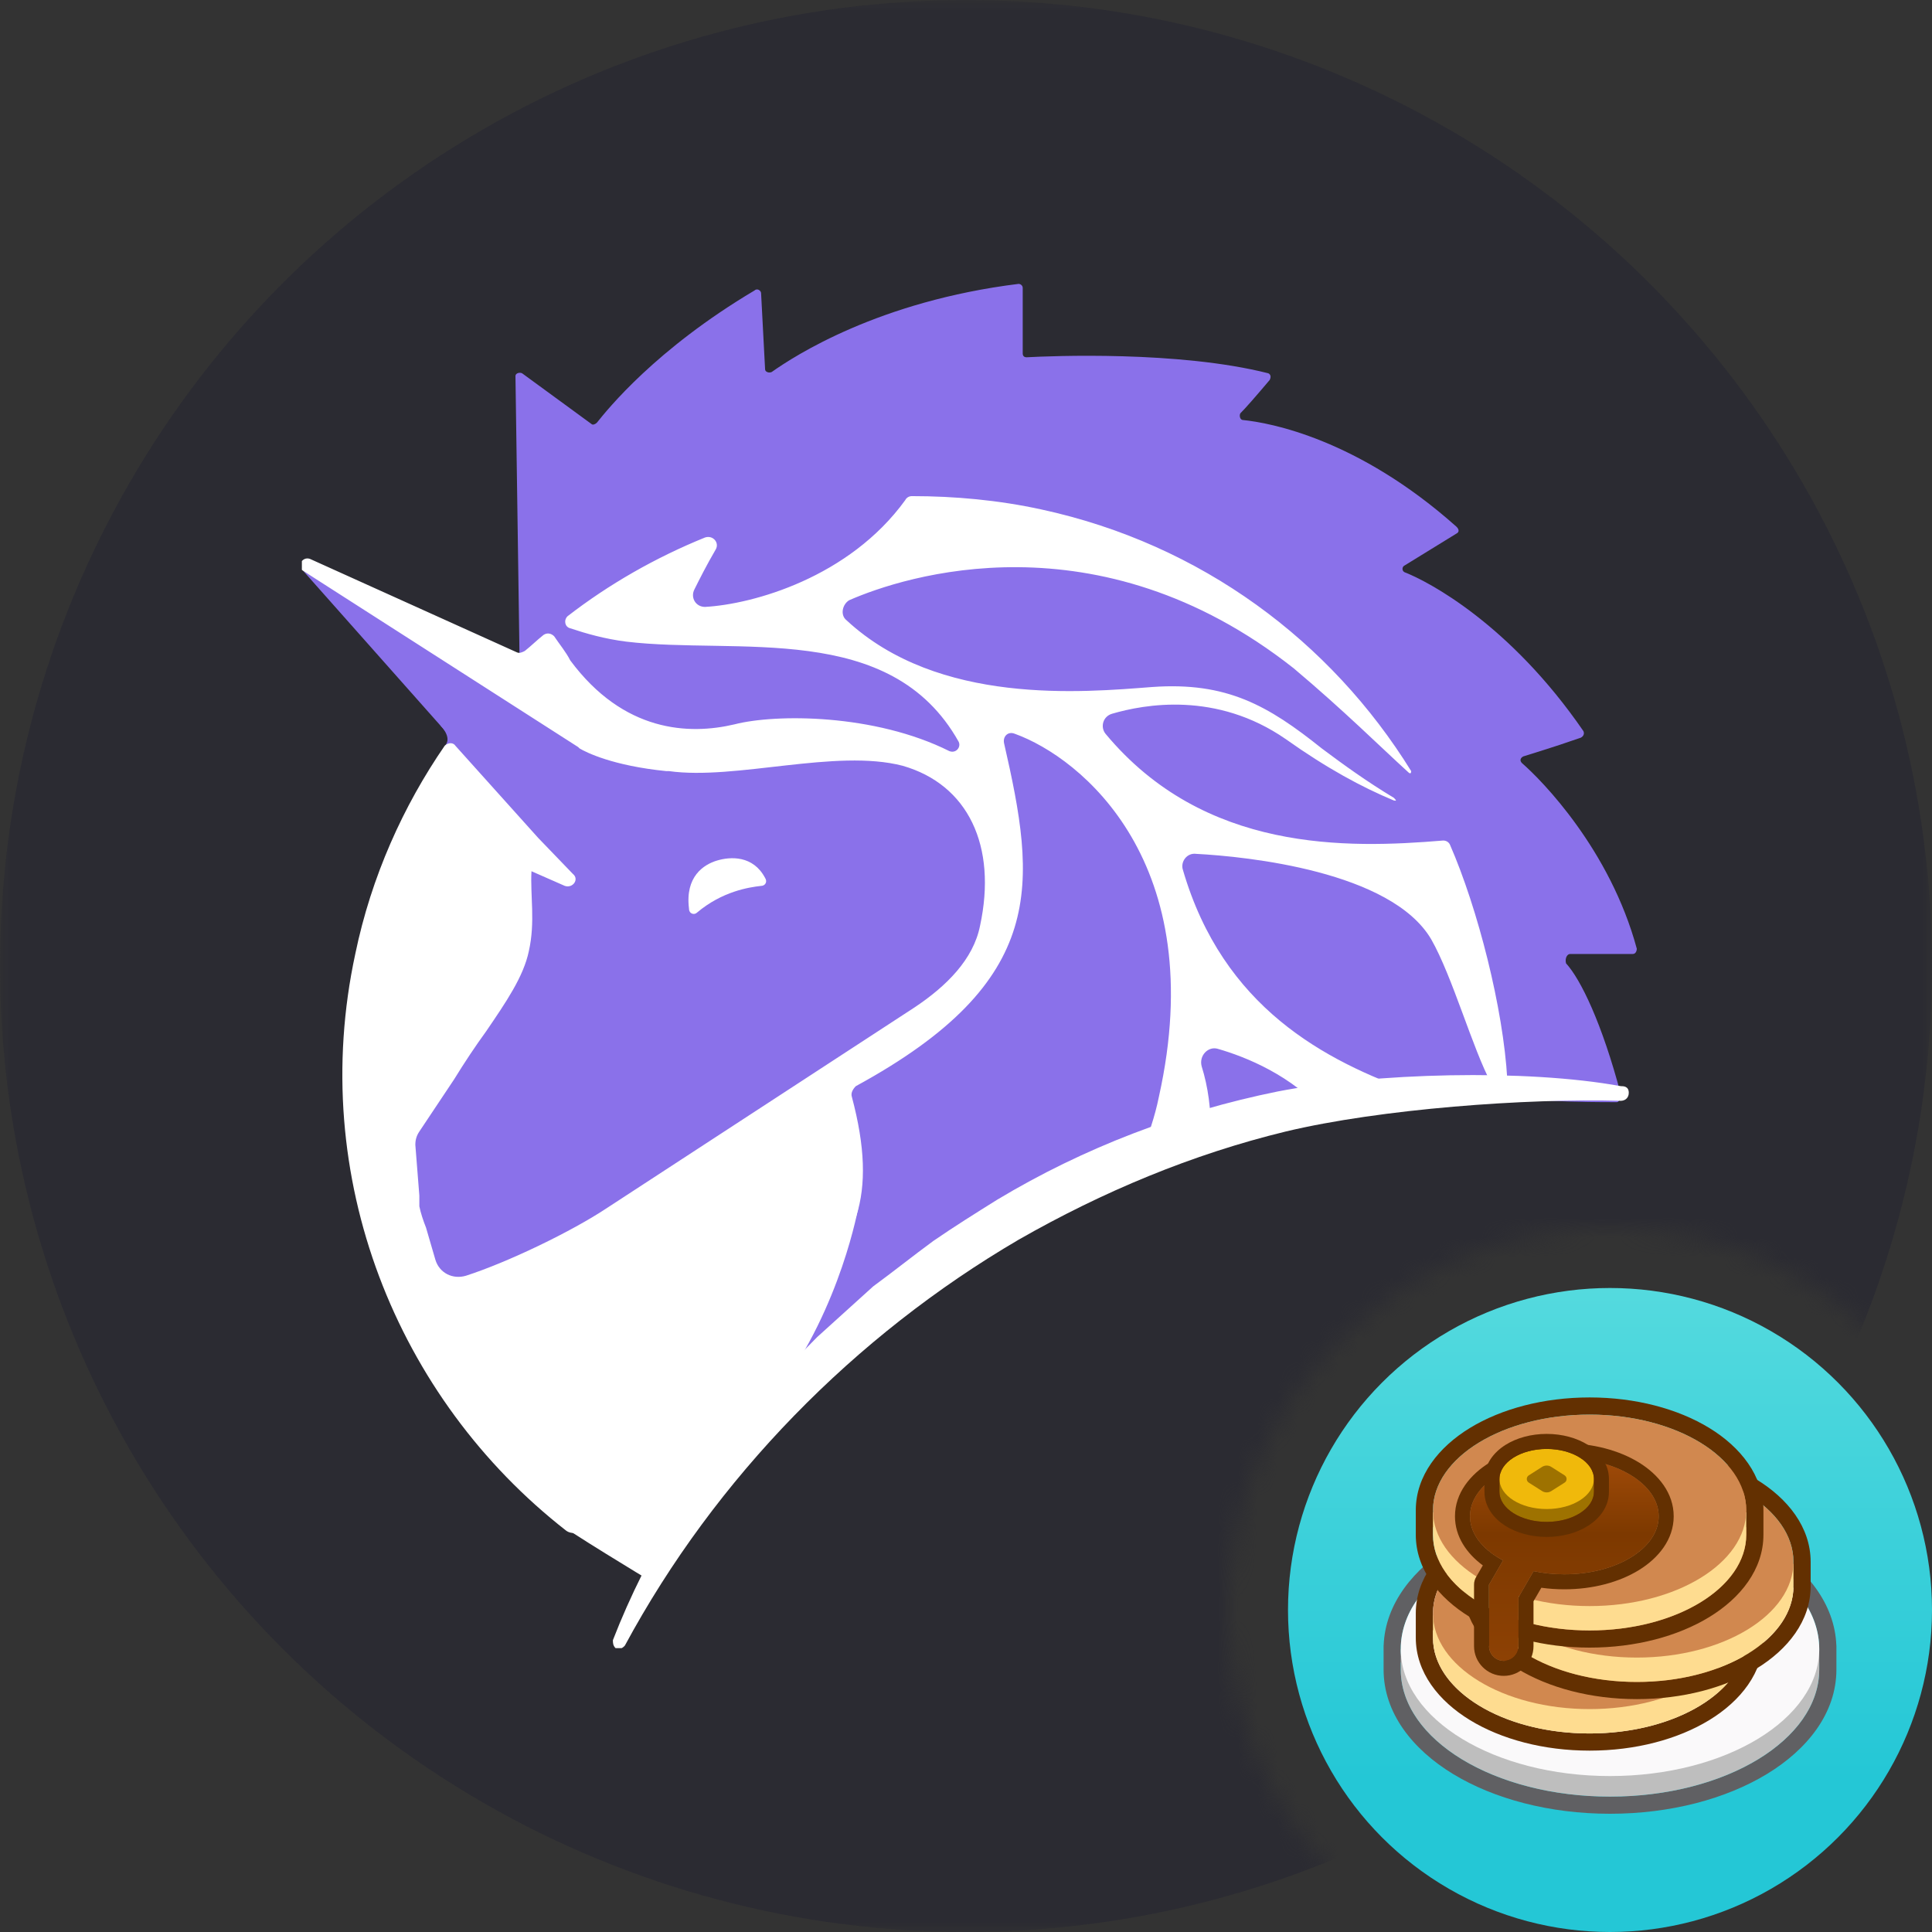 <svg width="96" height="96" viewBox="0 0 96 96" fill="none" xmlns="http://www.w3.org/2000/svg">
<rect x="0" y="0" width="96" height="96" fill="#333333" stroke="none"/>
<mask id="mask0" mask-type="alpha" maskUnits="userSpaceOnUse" x="0" y="0" width="96" height="96">
<path fill-rule="evenodd" clip-rule="evenodd" d="M96 0H0V96H69.749C64.487 92.621 61 86.718 61 80C61 69.507 69.507 61 80 61C86.718 61 92.621 64.487 96 69.749V0Z" fill="#C4C4C4"/>
</mask>
<g mask="url(#mask0)">
<circle cx="48" cy="48" r="48" fill="#2B2B32"/>
<g clip-path="url(#clip0)">
<path d="M78.014 47.403H81.132C81.264 47.403 81.331 47.27 81.331 47.138C80.004 42.229 76.621 38.78 75.626 37.918C75.493 37.785 75.56 37.652 75.692 37.586C76.091 37.453 77.019 37.188 78.545 36.657C78.677 36.591 78.744 36.459 78.677 36.326C75.029 31.019 70.983 28.897 69.789 28.432C69.656 28.366 69.656 28.167 69.789 28.101L72.376 26.509C72.509 26.442 72.509 26.31 72.376 26.177C67.468 21.799 63.09 21.003 61.763 20.871C61.63 20.871 61.564 20.672 61.63 20.539C61.896 20.274 62.36 19.743 63.09 18.881C63.156 18.748 63.156 18.616 63.023 18.549C58.579 17.422 52.211 17.687 51.017 17.753C50.885 17.753 50.818 17.687 50.818 17.554V14.304C50.818 14.171 50.686 14.105 50.619 14.105C43.655 14.967 39.476 17.687 38.348 18.483C38.215 18.549 38.017 18.483 38.017 18.35L37.818 14.569C37.818 14.437 37.619 14.304 37.486 14.437C32.577 17.355 30.189 20.34 29.659 21.003C29.593 21.07 29.46 21.136 29.393 21.07L25.944 18.549C25.812 18.483 25.613 18.549 25.613 18.682L25.812 32.479C25.812 32.479 22.694 32.081 21.898 32.346L15.066 28.366L22.362 36.591C22.296 36.724 22.296 36.79 22.23 36.856C22.23 36.856 22.23 36.856 22.23 36.923L18.316 57.419C18.316 57.485 18.316 57.485 18.316 57.552L21.898 65.246C21.898 65.312 21.965 65.379 22.031 65.379L39.476 67.833C39.542 67.833 39.542 67.833 39.608 67.833L59.176 56.026H59.242C60.171 55.96 70.121 54.235 77.152 54.7C77.284 54.7 78.08 54.766 80.336 54.766C80.468 54.766 80.535 54.501 80.535 54.368C79.606 50.852 78.545 48.663 77.815 47.867C77.749 47.602 77.881 47.403 78.014 47.403Z" fill="#8A71EA"/>
<path d="M21.898 36.06C21.898 36.06 22.428 36.591 22.163 36.989C21.898 37.387 23.49 36.989 23.49 36.989L23.158 35.795" fill="#8A71EA"/>
<path d="M34.633 45.347C35.894 44.285 37.22 44.087 37.817 44.02C38.016 44.02 38.149 43.821 38.016 43.622C37.419 42.495 36.292 42.561 35.629 42.76C34.965 42.959 34.036 43.556 34.236 45.148C34.236 45.413 34.501 45.479 34.633 45.347Z" fill="white"/>
<path d="M80.534 54.699C80.734 54.699 80.933 54.567 80.933 54.301C80.933 53.97 80.667 53.97 80.534 53.97C75.825 53.108 68.263 53.306 63.487 54.235C58.579 55.23 53.87 57.021 49.558 59.608C48.497 60.271 47.435 60.934 46.374 61.664C45.379 62.394 44.384 63.19 43.389 63.919L40.603 66.44C39.741 67.302 38.879 68.231 38.016 69.16C34.833 72.808 32.179 77.053 30.455 81.497C30.455 81.63 30.455 81.763 30.587 81.895C30.853 82.028 31.052 81.763 31.052 81.763C35.562 73.405 42.461 66.374 50.619 61.598C54.798 59.21 59.242 57.353 63.885 56.225C68.595 55.097 75.891 54.567 80.534 54.699Z" fill="white"/>
<path d="M42.66 59.94C42.66 59.94 41.797 64.914 38.68 69.093C35.562 73.272 32.246 78.512 32.246 78.512C32.246 78.512 28.067 75.992 27.536 75.527C27.005 75.063 27.536 69.956 27.536 69.956" fill="white"/>
<path d="M72.044 41.964C71.978 41.831 71.845 41.765 71.713 41.765C66.937 42.163 59.839 42.362 54.931 36.459C54.666 36.127 54.798 35.596 55.263 35.464C56.855 34.999 60.436 34.336 63.886 36.724C65.942 38.183 67.666 39.112 69.258 39.775C69.325 39.775 69.457 39.841 69.258 39.642C67.932 38.846 66.738 37.984 65.677 37.188C63.023 35.066 60.967 33.872 57.252 34.137C53.803 34.402 46.64 35.066 42.063 30.82C41.731 30.555 41.864 30.024 42.195 29.825C44.915 28.631 54.533 25.514 64.284 33.208C66.804 35.331 68.529 37.055 69.988 38.382C69.988 38.382 70.121 38.515 70.121 38.316C66.141 31.882 59.707 27.04 51.747 25.315C49.624 24.851 47.436 24.652 45.313 24.652C45.18 24.652 45.048 24.718 44.981 24.851C42.195 28.698 37.42 30.024 35.032 30.157C34.567 30.157 34.302 29.693 34.501 29.295C34.766 28.764 35.098 28.101 35.562 27.305C35.761 26.973 35.43 26.575 35.032 26.708C32.577 27.703 30.256 29.029 28.2 30.621C28.001 30.82 28.067 31.152 28.332 31.218C29.128 31.484 30.057 31.749 31.118 31.882C36.624 32.545 44.252 30.82 47.635 36.856C47.767 37.122 47.502 37.453 47.17 37.321C43.456 35.464 38.547 35.464 36.491 35.994C34.236 36.525 30.985 36.392 28.332 32.81C28.133 32.412 27.802 32.014 27.536 31.616C27.404 31.484 27.205 31.417 27.006 31.55C26.674 31.815 26.409 32.081 26.077 32.346C25.944 32.412 25.812 32.479 25.679 32.412L15.398 27.769C15 27.637 14.734 28.167 15.066 28.366L28.73 37.122L28.797 37.188C29.128 37.387 30.455 38.05 33.108 38.316C33.108 38.316 33.108 38.316 33.174 38.316H33.241C36.557 38.78 41.532 37.188 44.849 38.05C48.099 38.979 49.558 42.03 48.696 46.01C48.364 47.668 47.038 48.995 45.446 50.056L30.189 60.006C28.399 61.2 25.215 62.725 23.158 63.389C22.495 63.588 21.832 63.256 21.633 62.593L21.169 61.001C21.036 60.669 20.903 60.271 20.837 59.94C20.837 59.873 20.837 59.807 20.837 59.741V59.542C20.837 59.475 20.837 59.409 20.837 59.409L20.638 56.888C20.638 56.623 20.704 56.424 20.837 56.225L22.561 53.638C23.092 52.776 23.623 51.98 24.153 51.25C25.148 49.791 26.011 48.531 26.276 47.27C26.608 45.811 26.342 44.484 26.409 43.291L28.067 44.02C28.465 44.153 28.797 43.688 28.465 43.423L26.74 41.632L22.628 37.055C22.495 36.856 22.23 36.923 22.097 37.055C20.041 40.04 18.449 43.556 17.653 47.403C15.265 58.48 19.709 69.491 28.133 76.058C28.399 76.257 28.863 76.191 29.062 75.925C31.317 72.808 33.44 70.354 35.164 68.563C36.292 67.236 37.42 66.241 38.414 65.379C38.812 65.047 39.211 64.716 39.542 64.45C42.527 61.996 43.655 59.475 42.328 54.501C42.262 54.301 42.394 54.102 42.527 53.97C52.145 48.73 51.482 43.888 49.89 36.923C49.824 36.591 50.089 36.326 50.42 36.459C53.737 37.652 60.171 42.893 57.584 54.501C57.385 55.495 57.053 56.424 56.722 57.286C57.849 56.955 59.044 56.623 60.171 56.358C60.171 55.097 60.038 54.036 59.707 52.975C59.574 52.444 60.038 51.98 60.503 52.113C61.896 52.511 64.217 53.439 65.876 55.363C67.534 55.164 68.595 54.368 70.32 54.301C65.809 52.709 60.768 50.056 58.778 43.224C58.645 42.826 58.977 42.362 59.441 42.428C61.962 42.561 69.126 43.291 71.116 46.673C72.177 48.531 73.172 52.113 74.101 53.837C74.167 53.97 74.897 53.837 74.897 53.638C74.698 50.123 73.437 45.148 72.044 41.964Z" fill="white"/>
</g>
</g>
<circle cx="80" cy="80" r="16" fill="url(#paint0_linear)"/>
<path fill-rule="evenodd" clip-rule="evenodd" d="M69.607 81.758C69.605 81.818 69.603 81.878 69.603 81.938C69.603 82.165 69.623 82.39 69.662 82.611H69.603V82.959C69.603 83.129 69.614 83.298 69.636 83.464C70.059 86.715 74.538 89.272 80 89.272C85.462 89.272 89.941 86.715 90.364 83.464C90.386 83.298 90.397 83.129 90.397 82.959V82.611H90.338C90.377 82.39 90.397 82.165 90.397 81.938C90.397 81.878 90.395 81.818 90.393 81.758C90.236 78.355 85.643 75.625 80 75.625C74.357 75.625 69.764 78.355 69.607 81.758ZM68.753 81.758C68.831 79.681 70.242 77.937 72.206 76.745C74.241 75.509 76.999 74.772 80 74.772C83.001 74.772 85.759 75.509 87.794 76.745C89.758 77.937 91.169 79.681 91.247 81.758H91.25V82.959C91.25 85.115 89.815 86.925 87.794 88.152C85.759 89.388 83.001 90.125 80 90.125C76.999 90.125 74.241 89.388 72.206 88.152C70.185 86.925 68.75 85.115 68.75 82.959V81.758H68.753Z" fill="#606063"/>
<path d="M90.397 82.959C90.397 86.446 85.742 89.272 80 89.272C74.258 89.272 69.603 86.446 69.603 82.959V81.96H90.397V82.959Z" fill="#BEBEBE"/>
<path d="M90.397 81.938C90.397 85.424 85.742 88.251 80 88.251C74.258 88.251 69.603 85.424 69.603 81.938C69.603 78.451 74.258 75.625 80 75.625C85.742 75.625 90.397 78.451 90.397 81.938Z" fill="#FAF9FA"/>
<path fill-rule="evenodd" clip-rule="evenodd" d="M71.203 80.154C71.203 80.159 71.203 80.162 71.203 80.166C71.203 80.453 71.244 80.735 71.324 81.008H71.203V81.377C71.203 81.54 71.216 81.702 71.242 81.861C71.639 84.261 74.955 86.135 78.987 86.135C83.019 86.135 86.335 84.261 86.731 81.861C86.758 81.702 86.771 81.54 86.771 81.377V81.008H86.65C86.728 80.742 86.769 80.469 86.771 80.19C86.771 80.182 86.771 80.174 86.771 80.166C86.771 80.162 86.771 80.159 86.771 80.154C86.761 77.533 83.28 75.409 78.987 75.409C74.694 75.409 71.213 77.533 71.203 80.154ZM70.35 80.154H70.35V81.377C70.35 83.101 71.489 84.523 73.038 85.469C74.601 86.424 76.707 86.988 78.987 86.988C81.267 86.988 83.373 86.424 84.936 85.469C86.485 84.523 87.624 83.101 87.624 81.377V80.193C87.624 80.184 87.624 80.175 87.624 80.166C87.624 78.443 86.485 77.021 84.936 76.075C83.373 75.119 81.267 74.556 78.987 74.556C76.707 74.556 74.601 75.119 73.038 76.075C71.493 77.019 70.355 78.436 70.35 80.154Z" fill="#633001"/>
<path d="M86.771 81.377C86.771 84.005 83.286 86.135 78.987 86.135C74.688 86.135 71.203 84.005 71.203 81.377V80.261H86.771V81.377Z" fill="#FEDC90"/>
<path d="M86.771 80.166C86.771 82.794 83.286 84.924 78.987 84.924C74.688 84.924 71.203 82.794 71.203 80.166C71.203 77.539 74.688 75.409 78.987 75.409C83.286 75.409 86.771 77.539 86.771 80.166Z" fill="#D1884F"/>
<path fill-rule="evenodd" clip-rule="evenodd" d="M73.549 77.595C73.549 77.599 73.549 77.603 73.549 77.607C73.549 77.894 73.59 78.175 73.67 78.448H73.549V78.818C73.549 78.981 73.562 79.142 73.588 79.301C73.985 81.702 77.301 83.575 81.333 83.575C85.365 83.575 88.681 81.702 89.078 79.301C89.104 79.142 89.117 78.981 89.117 78.818V78.448H88.996C89.073 78.183 89.115 77.909 89.117 77.63C89.117 77.623 89.117 77.615 89.117 77.607C89.117 77.603 89.117 77.599 89.117 77.595C89.107 74.973 85.626 72.85 81.333 72.85C77.04 72.85 73.559 74.973 73.549 77.595ZM72.696 77.595H72.695V78.818C72.695 80.541 73.835 81.963 75.384 82.91C76.947 83.865 79.052 84.428 81.333 84.428C83.613 84.428 85.719 83.865 87.282 82.91C88.831 81.963 89.97 80.541 89.97 78.818V77.634C89.97 77.625 89.97 77.616 89.97 77.607C89.97 75.884 88.831 74.462 87.282 73.515C85.719 72.56 83.613 71.997 81.333 71.997C79.053 71.997 76.947 72.56 75.384 73.515C73.839 74.46 72.701 75.877 72.696 77.595Z" fill="#633001"/>
<path d="M89.117 78.818C89.117 81.445 85.632 83.575 81.333 83.575C77.034 83.575 73.549 81.445 73.549 78.818V77.702H89.117V78.818Z" fill="#FEDC90"/>
<path d="M89.117 77.607C89.117 80.234 85.632 82.364 81.333 82.364C77.034 82.364 73.549 80.234 73.549 77.607C73.549 74.98 77.034 72.85 81.333 72.85C85.632 72.85 89.117 74.98 89.117 77.607Z" fill="#D1884F"/>
<path fill-rule="evenodd" clip-rule="evenodd" d="M71.203 75.036C71.203 75.04 71.203 75.044 71.203 75.048C71.203 75.335 71.244 75.616 71.324 75.889H71.203V76.259C71.203 76.422 71.216 76.583 71.242 76.742C71.639 79.142 74.955 81.016 78.987 81.016C83.019 81.016 86.335 79.142 86.731 76.742C86.758 76.583 86.771 76.422 86.771 76.259V75.889H86.65C86.728 75.623 86.769 75.35 86.771 75.071C86.771 75.063 86.771 75.056 86.771 75.048C86.771 75.044 86.771 75.04 86.771 75.036C86.761 72.414 83.28 70.291 78.987 70.291C74.694 70.291 71.213 72.414 71.203 75.036ZM70.35 75.036H70.35V76.259C70.35 77.982 71.489 79.404 73.038 80.35C74.601 81.306 76.707 81.869 78.987 81.869C81.267 81.869 83.373 81.306 84.936 80.35C86.485 79.404 87.624 77.982 87.624 76.259V75.074C87.624 75.066 87.624 75.057 87.624 75.048C87.624 73.325 86.485 71.902 84.936 70.956C83.373 70.001 81.267 69.438 78.987 69.438C76.707 69.438 74.601 70.001 73.038 70.956C71.493 71.9 70.355 73.318 70.35 75.036Z" fill="#633001"/>
<path d="M86.771 76.259C86.771 78.886 83.286 81.016 78.987 81.016C74.688 81.016 71.203 78.886 71.203 76.259V75.143H86.771V76.259Z" fill="#FEDC90"/>
<path d="M86.771 75.048C86.771 77.675 83.286 79.805 78.987 79.805C74.688 79.805 71.203 77.675 71.203 75.048C71.203 72.421 74.688 70.291 78.987 70.291C83.286 70.291 86.771 72.421 86.771 75.048Z" fill="#D1884F"/>
<path fill-rule="evenodd" clip-rule="evenodd" d="M73.044 75.344C73.044 76.221 73.681 77.007 74.687 77.535L73.99 78.742L73.99 78.742H73.99V81.796C73.99 82.2 74.318 82.527 74.721 82.527C75.125 82.527 75.453 82.2 75.453 81.796V79.367L76.202 78.069C76.681 78.171 77.196 78.226 77.731 78.226C80.32 78.226 82.419 76.935 82.419 75.344C82.419 73.752 80.32 72.462 77.731 72.462C75.142 72.462 73.044 73.752 73.044 75.344Z" fill="url(#paint1_linear)"/>
<path fill-rule="evenodd" clip-rule="evenodd" d="M74.687 77.535C74.576 77.477 74.469 77.415 74.367 77.35C73.548 76.831 73.044 76.124 73.044 75.344C73.044 73.752 75.142 72.462 77.731 72.462C80.32 72.462 82.419 73.752 82.419 75.344C82.419 76.935 80.32 78.226 77.731 78.226C77.196 78.226 76.681 78.171 76.202 78.069L75.453 79.367V81.796C75.453 82.2 75.125 82.527 74.721 82.527C74.317 82.527 73.99 82.2 73.99 81.796V78.742L74.687 77.535ZM73.244 78.755V81.796C73.244 82.612 73.905 83.273 74.721 83.273C75.537 83.273 76.199 82.612 76.199 81.796V79.567L76.588 78.894C76.957 78.945 77.34 78.972 77.731 78.972C79.141 78.972 80.453 78.622 81.437 78.017C82.408 77.42 83.165 76.496 83.165 75.344C83.165 74.192 82.408 73.267 81.437 72.67C80.453 72.065 79.141 71.715 77.731 71.715C76.322 71.715 75.01 72.065 74.026 72.67C73.054 73.267 72.297 74.192 72.297 75.344C72.297 76.355 72.877 77.188 73.681 77.784L73.349 78.36C73.317 78.413 73.292 78.47 73.274 78.531C73.252 78.604 73.242 78.68 73.244 78.755Z" fill="#633001"/>
<path d="M74.508 74.129C74.508 74.954 75.559 75.623 76.854 75.623C78.15 75.623 79.2 74.954 79.2 74.129C79.2 73.305 78.15 72.637 76.854 72.637C75.559 72.637 74.508 73.305 74.508 74.129Z" fill="#9E7200"/>
<path d="M74.508 73.49H79.2V74.129H74.508V73.49Z" fill="#9E7200"/>
<path d="M74.508 73.49C74.508 74.314 75.559 74.983 76.854 74.983C78.15 74.983 79.2 74.314 79.2 73.49C79.2 72.665 78.15 71.997 76.854 71.997C75.559 71.997 74.508 72.665 74.508 73.49Z" fill="#F0B90B"/>
<path d="M75.964 73.31L76.625 72.889C76.765 72.8 76.944 72.8 77.083 72.889L77.745 73.31C77.876 73.394 77.876 73.586 77.745 73.67L77.083 74.09C76.944 74.179 76.765 74.179 76.625 74.09L75.964 73.67C75.832 73.586 75.832 73.394 75.964 73.31Z" fill="#9E7200"/>
<path fill-rule="evenodd" clip-rule="evenodd" d="M74.795 71.804C75.356 71.447 76.086 71.25 76.854 71.25C77.622 71.25 78.352 71.447 78.914 71.804C79.467 72.156 79.947 72.734 79.947 73.49V74.129C79.947 74.885 79.467 75.463 78.914 75.815C78.352 76.172 77.622 76.369 76.854 76.369C76.086 76.369 75.356 76.172 74.795 75.815C74.242 75.463 73.762 74.885 73.762 74.129V73.49C73.762 72.734 74.242 72.156 74.795 71.804ZM76.854 71.997C75.559 71.997 74.508 72.665 74.508 73.49V74.129C74.508 74.954 75.559 75.623 76.854 75.623C78.15 75.623 79.2 74.954 79.2 74.129V73.49C79.2 72.665 78.15 71.997 76.854 71.997Z" fill="#633001"/>
<defs>
<linearGradient id="paint0_linear" x1="80" y1="64" x2="80" y2="96" gradientUnits="userSpaceOnUse">
<stop stop-color="#54DADE"/>
<stop offset="0.762" stop-color="#24C7D6"/>
</linearGradient>
<linearGradient id="paint1_linear" x1="77.782" y1="72.558" x2="77.782" y2="82.451" gradientUnits="userSpaceOnUse">
<stop stop-color="#9F4A08"/>
<stop offset="0.37" stop-color="#7D3900"/>
<stop offset="1" stop-color="#8D4104"/>
</linearGradient>
<clipPath id="clip0">
<rect width="66.397" height="67.79" fill="white" transform="translate(15 14.105)"/>
</clipPath>
</defs>
</svg>
